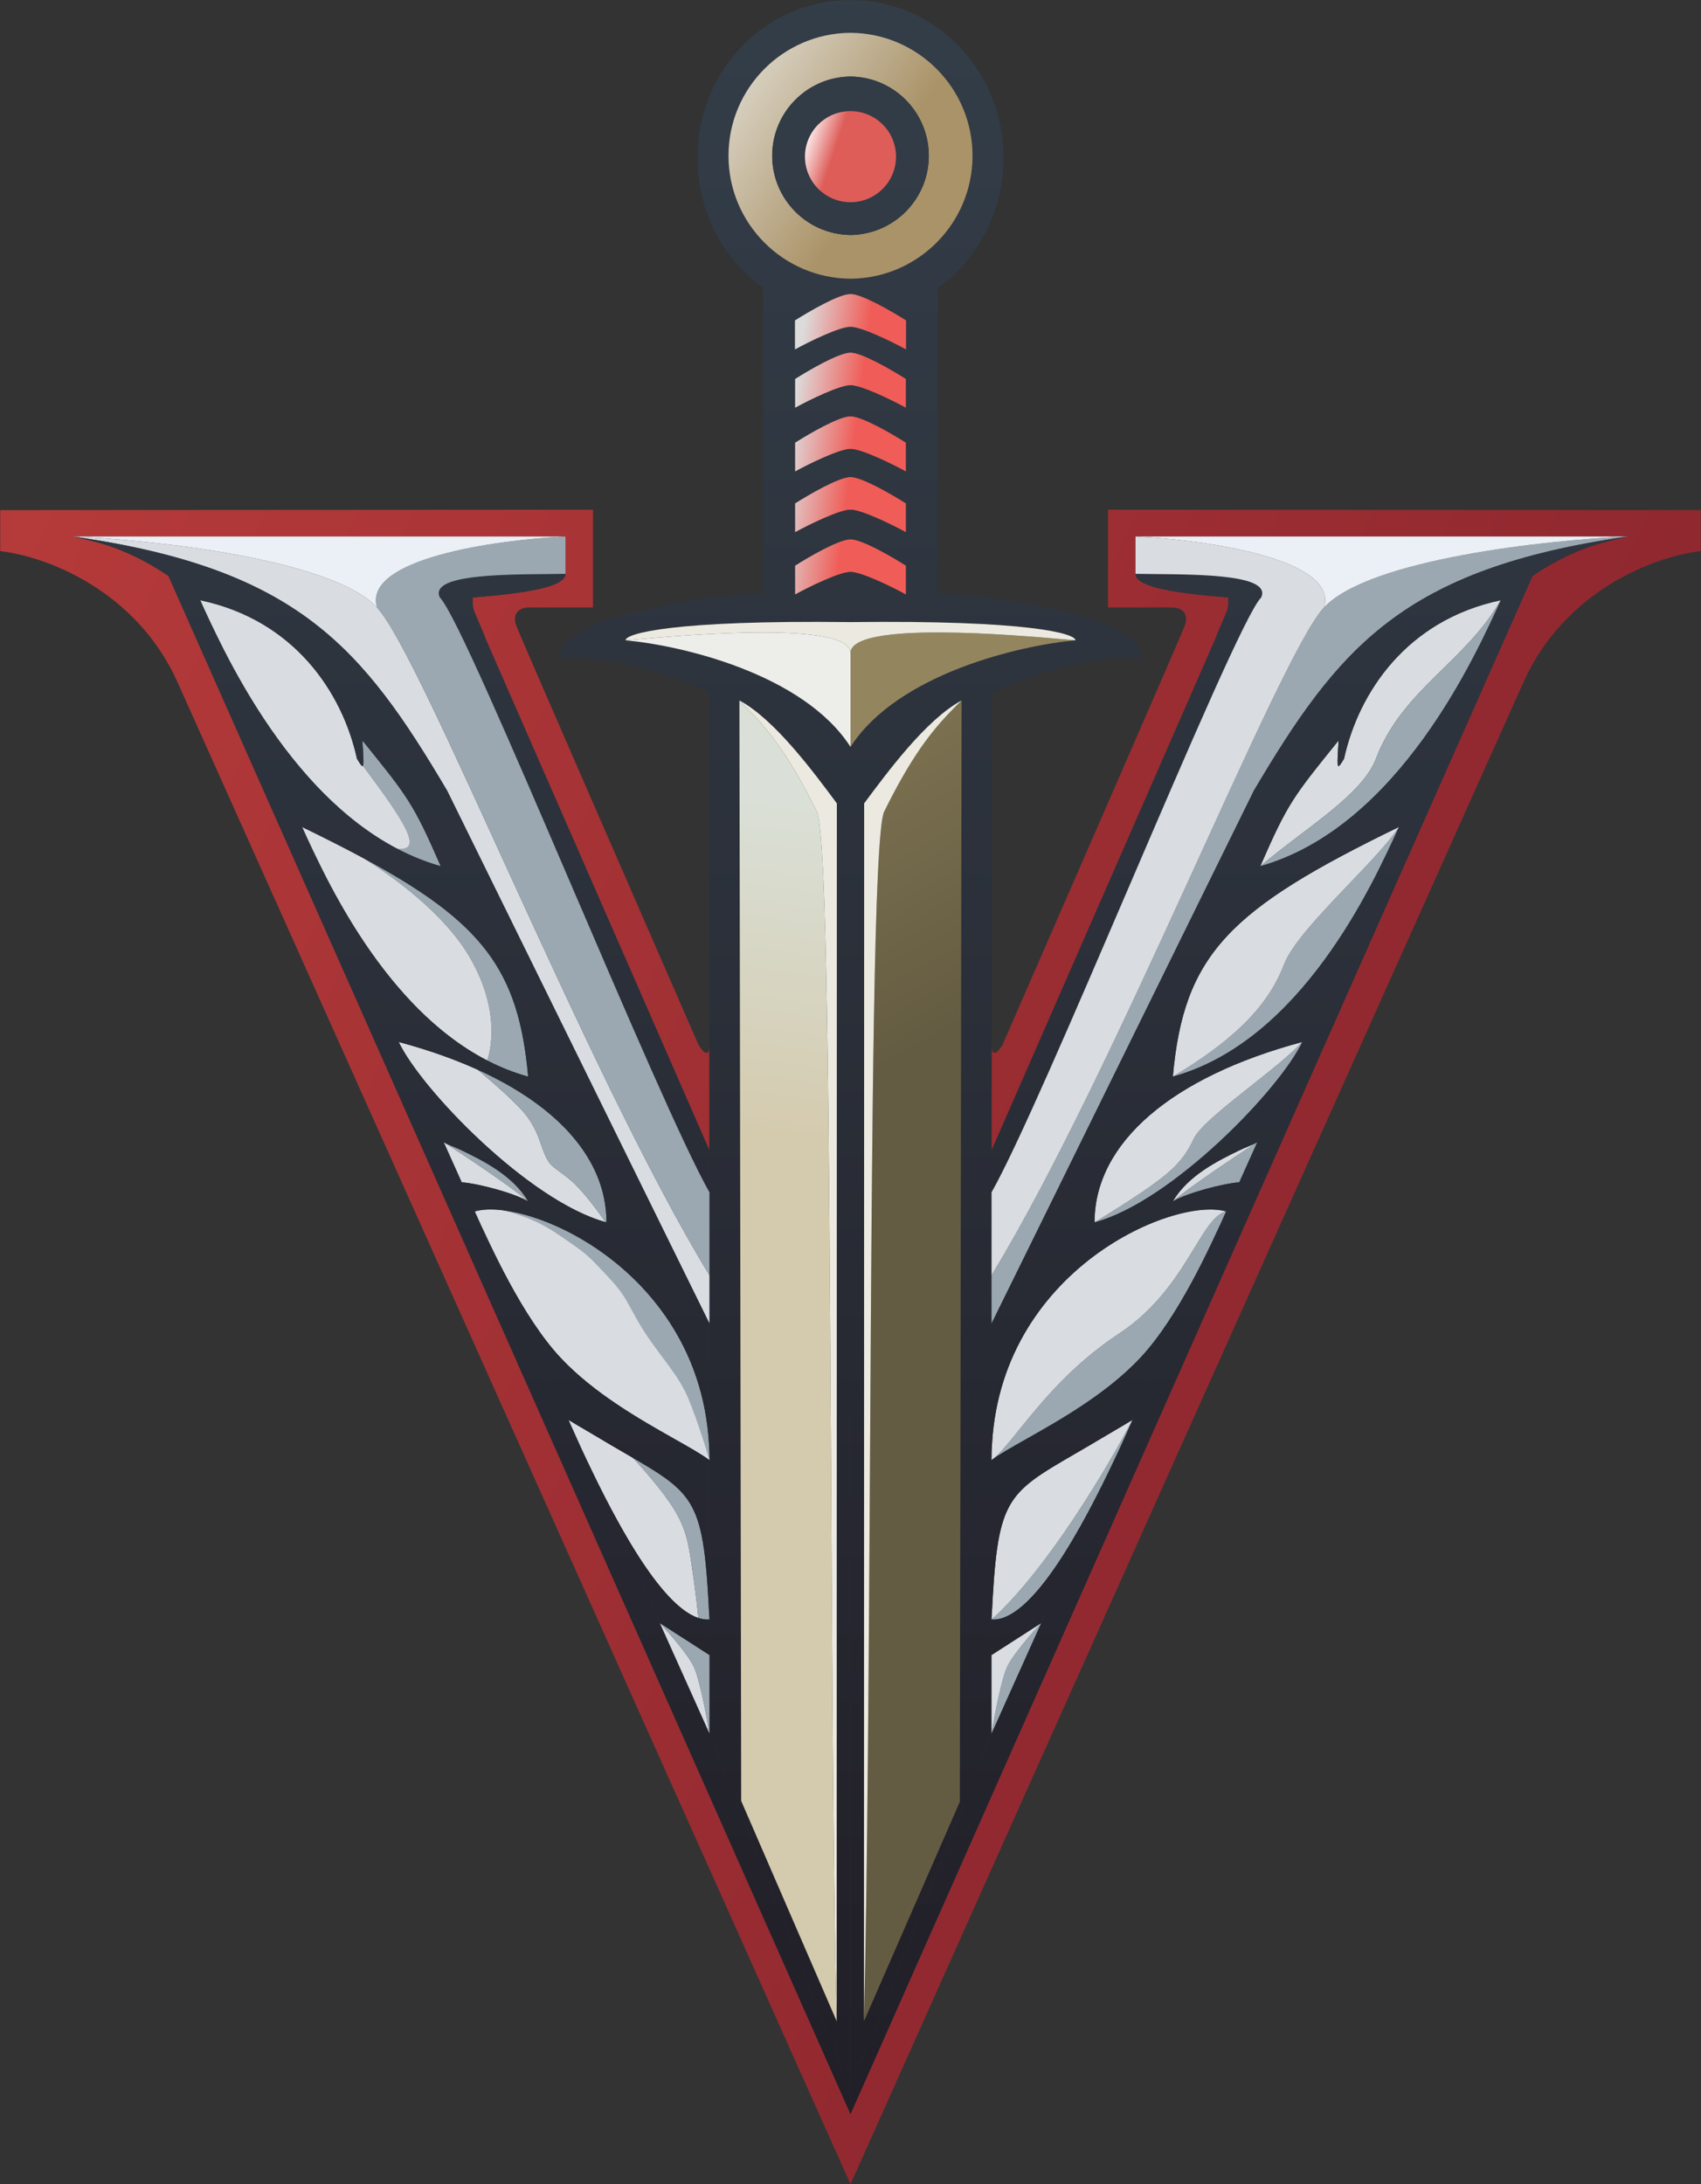 <svg width="934" height="1199" viewBox="0 0 934 1199" fill="none" xmlns="http://www.w3.org/2000/svg">
<rect x="0" y="0" width="934" height="1199" fill="#333333" stroke="none"/>
<g clip-path="url(#clip0_102_2)">
<mask id="mask0_102_2" style="mask-type:luminance" maskUnits="userSpaceOnUse" x="0" y="0" width="934" height="1199">
<path d="M934 0H0V1199H934V0Z" fill="white"/>
</mask>
<g mask="url(#mask0_102_2)">
<path fill-rule="evenodd" clip-rule="evenodd" d="M608.388 279.81L934 280V302.512C907.833 305.514 858.911 324.5 836.5 374.551C831.18 386.432 813.949 424.845 789.243 479.92C709.92 656.75 553.545 1005.34 467 1199V1160.5L841.5 316.185C859.376 304.234 873.614 299.157 888.194 295.838C890.051 295.415 891.978 294.977 894 294.5H623.5V315C623.5 322 643.5 325.5 674.5 328C674.5 333.903 674.283 334.389 672.126 339.216C671.013 341.708 669.383 345.355 667 351.5L544.464 631.5V573.571C544.464 581.592 548.459 576.913 550.457 573.571C582.419 500.382 647.141 351.997 650.338 343.977C653.534 335.956 647.674 333.616 644.345 333.449H608.388V279.81Z" fill="url(#paint0_linear_102_2)"/>
<path d="M497.5 326.431V310.5C489.833 305.667 473.4 296.018 467 296.018V313.987C473 314 489.667 322.121 497.5 326.431Z" fill="url(#paint1_linear_102_2)"/>
<path d="M497.5 292.255V276.324C489.833 271.49 473.4 261.842 467 261.842V279.81C473 279.824 489.667 287.944 497.5 292.255Z" fill="url(#paint2_linear_102_2)"/>
<path d="M497.5 258.913V242.982C489.833 238.149 473.4 228.5 467 228.5V246.469C473 246.482 489.667 254.603 497.5 258.913Z" fill="url(#paint3_linear_102_2)"/>
<path d="M497.5 223.944V208.013C489.833 203.18 473.4 193.531 467 193.531V211.5C473 211.513 489.667 219.634 497.5 223.944Z" fill="url(#paint4_linear_102_2)"/>
<path d="M692.5 328C698.211 315.699 660.689 315.364 633.861 315.125H633.857C630.154 315.092 626.654 315.061 623.5 315C623.5 322 643.5 325.5 674.5 328C674.5 333.903 674.283 334.389 672.126 339.216C671.013 341.708 669.383 345.355 667 351.5L544.464 631.5V654.5C558.593 629.593 589.823 556.853 620.123 486.278L620.125 486.274C653.085 409.503 684.945 335.294 692.5 328Z" fill="url(#paint5_linear_102_2)"/>
<path d="M571.653 891L544.464 951.5L474.406 1129L466.906 1146.93L467 1160.5L841.5 316.185C836.364 319.798 830.609 324.167 824 329.5L768.048 454L767.8 454.551L715.017 572C714.944 572.168 715.094 571.829 715.017 572L680.409 649.007L673.221 665L673.203 665.04L614.696 795.226L571.653 891Z" fill="url(#paint6_linear_102_2)"/>
<path d="M474.406 1111.43L474.5 441H467L466.906 1134.82L474.406 1129V1111.43Z" fill="url(#paint7_linear_102_2)"/>
<path d="M466.906 1134.82V1146.93L474.406 1129L466.906 1134.82Z" fill="url(#paint8_linear_102_2)"/>
<path d="M467 341.5C565 340.3 590.667 347.833 590.5 351.5C560.667 354.167 493 369.6 467 410V441H474.5C487.181 423.981 508.5 395 528 384.5L527.028 951.5L474.406 1109.5V1129L544.464 951.5V908.5V726.5V700V654.5V631.5V573.571V380.07C560.778 372.551 599.998 358.314 626.366 361.522C627.565 351.897 611.218 343.809 602.894 340.969C602.894 340.969 555 326 515 326V157.92C506.67 163.837 497.203 168.226 486.939 170.7L486.934 170.701C480.694 172.205 473.688 173 467 173V193.531C473.4 193.531 489.833 203.18 497.5 208.013V223.944C489.667 219.634 473 211.513 467 211.5V228.5C473.4 228.5 489.833 238.149 497.5 242.982V258.913C489.667 254.603 473 246.482 467 246.469V261.842C473.4 261.842 489.833 271.49 497.5 276.324V292.255C489.667 287.944 473 279.824 467 279.81V296.018C473.4 296.018 489.833 305.667 497.5 310.5V326.431C489.667 322.121 473 314 467 313.987V341.5Z" fill="url(#paint9_linear_102_2)"/>
<path fill-rule="evenodd" clip-rule="evenodd" d="M467 0C513.668 0 551 38.727 551 86.5C551 116.162 536.94 142.337 515 157.92C506.67 163.837 497.203 168.226 486.939 170.7L486.934 170.701C480.694 172.205 473.688 173 467 173V152.998C504.049 152.729 534 122.612 534 85.5C534 48.388 504.049 18.271 467 18.002V0Z" fill="url(#paint10_linear_102_2)"/>
<path d="M467 152.998C504.049 152.729 534 122.612 534 85.5C534 48.388 504.049 18.271 467 18.002V42.003C490.794 42.271 510 61.642 510 85.5C510 109.357 490.794 128.729 467 128.997V152.998Z" fill="url(#paint11_linear_102_2)"/>
<path fill-rule="evenodd" clip-rule="evenodd" d="M510 85.5C510 109.357 490.794 128.729 467 128.997V111C480.807 111 492 99.807 492 86C492 72.193 480.807 61 467 61V42.003C490.794 42.271 510 61.642 510 85.5Z" fill="url(#paint12_linear_102_2)"/>
<path d="M467 111C480.807 111 492 99.807 492 86C492 72.193 480.807 61 467 61V111Z" fill="#DE5D59"/>
<path d="M544.464 726.5L688.5 434C735 355.5 770.4 312.1 894 294.5C848.667 296.466 751.8 307.009 727 333.449C702.2 359.89 612.419 588.5 544.464 700V726.5Z" fill="#9BA8B1"/>
<path d="M623.5 294.5V315C626.654 315.061 630.154 315.092 633.857 315.125H633.861C660.689 315.364 698.211 315.699 692.5 328C684.945 335.294 653.085 409.503 620.125 486.274L620.123 486.278C589.823 556.853 558.593 629.593 544.464 654.5V700C612.419 588.5 702.2 359.89 727 333.449C735 306.609 661.333 296.3 623.5 294.5Z" fill="#D9DDE2"/>
<path d="M894 294.5H623.5C661.333 296.3 735 306.609 727 333.449C751.8 307.009 848.667 296.466 894 294.5Z" fill="#EBEFF6"/>
<path d="M824 329.5C772.5 340.372 746 380 738 416.5C736.393 419.112 735.431 420.674 734.921 420.538C734.161 420.336 734.402 416.37 735 406.5C709.864 437.564 707.04 441.054 692 475.5C717.5 454 747.885 436.457 755.5 416.5C770 378.5 804.5 363.5 824 329.5Z" fill="#D9DDE2"/>
<path d="M692 475.5C768.048 454 810.742 359 824 329.5C804.5 363.5 770 378.5 755.5 416.5C747.885 436.457 717.5 454 692 475.5Z" fill="#9BA8B1"/>
<path d="M644 591C714.5 571.5 753.871 485.539 767.8 454.551C762.126 462.856 751.712 473.754 740.913 485.054C725.513 501.168 709.332 518.101 705 529.5C695.5 554.5 674 573 644 591Z" fill="#9BA8B1"/>
<path d="M768.048 454C675.5 499 650 523.5 644 591C674 573 695.5 554.5 705 529.5C709.332 518.101 725.513 501.168 740.913 485.054C751.712 473.754 762.126 462.856 767.8 454.551L768.048 454Z" fill="#D9DDE2"/>
<path d="M601 671C643.54 659.623 703.294 597.327 715.017 572C708.731 578.789 697.75 587.487 686.876 596.1C672.655 607.364 658.617 618.483 655.5 625C648.644 639.335 642.5 645.5 601 671Z" fill="#9BA8B1"/>
<path d="M715.017 572C644 591 601 627 601 671C642.5 645.5 648.644 639.335 655.5 625C658.617 618.483 672.655 607.364 686.876 596.1C697.75 587.487 708.731 578.789 715.017 572Z" fill="#D9DDE2"/>
<path d="M680.409 649.007L690.299 627C690.231 627.046 690.159 627.092 690.084 627.139C677.892 635.038 651.953 652.342 644 659.5C650.914 655.171 671.098 649.698 680.409 649.007Z" fill="#9BA8B1"/>
<path d="M680.5 631.478C669.35 636.888 652.302 645.16 644 659.5C651.953 652.342 677.892 635.038 690.084 627.139C688.963 627.838 687.15 628.596 685.153 629.431L685.152 629.432C683.635 630.066 682.012 630.744 680.507 631.475L680.502 631.477L680.5 631.478Z" fill="#D9DDE2"/>
<path d="M626 745.5C647.14 723.016 664.881 683.557 673.203 665.04C667.134 666.456 662.279 674.42 655.846 684.974C647.189 699.174 635.675 718.062 614.5 732C588.444 749.151 571.654 769.928 559.703 784.715C553.586 792.285 548.737 798.285 544.563 801.426C548.761 798.296 555.376 794.555 563.246 790.104L563.248 790.103L563.851 789.762L563.852 789.761C582.355 779.296 607.707 764.956 626 745.5Z" fill="#9BA8B1"/>
<path d="M673.221 665C644 656.5 544.464 699 544.464 801.5L544.563 801.426C548.737 798.285 553.586 792.285 559.703 784.715C571.654 769.928 588.444 749.151 614.5 732C635.675 718.062 647.189 699.174 655.846 684.974C662.279 674.42 667.134 666.456 673.203 665.04L673.221 665Z" fill="#D9DDE2"/>
<path d="M621.763 779.5C608.651 804.667 574.835 861.8 544.464 889C566.526 890.625 594.855 837.539 611.943 801.149C612.897 799.118 613.815 797.14 614.696 795.226L621.763 779.5Z" fill="#9BA8B1"/>
<path d="M590.609 797.873C551.56 820.536 547.626 822.819 544.464 889C574.835 861.8 608.651 804.667 621.763 779.5C618.547 781.454 615.374 783.313 612.341 785.09L612.335 785.094C610.129 786.387 607.997 787.636 605.977 788.847C600.328 792.232 595.225 795.193 590.612 797.871L590.609 797.873Z" fill="#D9DDE2"/>
<path fill-rule="evenodd" clip-rule="evenodd" d="M614.696 795.226L621.763 779.5C619.844 783.854 617.457 789.223 614.696 795.226Z" fill="#D1DBE3"/>
<path d="M544.464 951.5L571.653 891C566.769 896.167 556.2 908.2 553 915C549.8 921.8 545.976 942.167 544.464 951.5Z" fill="#9BA8B1"/>
<path d="M544.464 908.5V951.5C545.976 942.167 549.8 921.8 553 915C556.2 908.2 566.769 896.167 571.653 891L544.464 908.5Z" fill="#D9DDE2"/>
<path fill-rule="evenodd" clip-rule="evenodd" d="M528 384.5L527.028 989.07L474.406 1109.5C476.353 1029.66 477.124 898.075 477.779 789.225C478.806 618.569 479.777 457.11 485.5 445.5C503 410 515.167 397.167 528 384.5Z" fill="url(#paint13_linear_102_2)"/>
<path d="M474.5 441L474.406 1109.5C476.353 1029.66 477.124 898.075 477.779 789.225C478.806 618.569 479.777 457.11 485.5 445.5C503 410 515.167 397.167 528 384.5C508.5 395 487.181 423.981 474.5 441Z" fill="#ECEAE0"/>
<path fill-rule="evenodd" clip-rule="evenodd" d="M590.5 351.5C589.317 351.401 587.755 351.263 585.87 351.096C559.084 348.722 467 340.562 467 358.5V410C493 369.6 560.667 354.167 590.5 351.5Z" fill="url(#paint14_linear_102_2)"/>
<path d="M590.5 351.5C590.667 347.833 565 340.3 467 341.5V358.5C467 340.562 559.084 348.722 585.87 351.096C587.755 351.263 589.317 351.401 590.5 351.5Z" fill="#ECEAE0"/>
<path d="M688.5 434L544.464 726.5V801.5C544.464 699 644 656.5 673.221 665L680.409 649.007C671.098 649.698 650.914 655.171 644 659.5C652.302 645.16 669.35 636.888 680.5 631.478L680.502 631.477L680.507 631.475C682.012 630.744 683.635 630.066 685.152 629.432L685.153 629.431C687.15 628.596 688.963 627.838 690.084 627.139L690.299 627L715.017 572C703.294 597.327 643.54 659.623 601 671C601 627 644 591 715.017 572L767.8 454.551C753.871 485.539 714.5 571.5 644 591C650 523.5 675.5 499 768.048 454L824 329.5C810.742 359 768.048 454 692 475.5C707.04 441.054 709.864 437.564 735 406.5C734.402 416.37 734.161 420.336 734.921 420.538C735.431 420.674 736.393 419.112 738 416.5C746 380 772.5 340.372 824 329.5C830.609 324.167 836.364 319.798 841.5 316.185C842.752 315.304 843.968 314.467 845.15 313.673C863.243 301.519 873.519 299.179 888.194 295.838C890.051 295.415 891.978 294.977 894 294.5C770.4 312.1 735 355.5 688.5 434Z" fill="url(#paint15_linear_102_2)"/>
<path d="M673.203 665.04C664.881 683.557 647.14 723.016 626 745.5C607.707 764.956 582.355 779.296 563.852 789.761L563.851 789.762L563.248 790.103L563.246 790.104C555.376 794.555 548.761 798.296 544.563 801.426L544.464 801.5V889C547.626 822.819 551.56 820.536 590.609 797.873L590.612 797.871C595.225 795.193 600.328 792.232 605.977 788.847C607.997 787.636 610.129 786.387 612.335 785.094L612.341 785.09C615.374 783.313 618.547 781.454 621.763 779.5L673.203 665.04Z" fill="url(#paint16_linear_102_2)"/>
<path d="M544.464 908.5L571.653 891L614.696 795.226C613.815 797.14 612.897 799.118 611.943 801.149C594.855 837.539 566.526 890.625 544.464 889V908.5Z" fill="url(#paint17_linear_102_2)"/>
<path fill-rule="evenodd" clip-rule="evenodd" d="M325.612 279.81L0 280V302.512C26.167 305.514 75.089 324.5 97.5 374.551C102.82 386.432 120.051 424.845 144.757 479.92C224.08 656.75 380.455 1005.34 467 1199V1160.5L92.5 316.185C74.624 304.234 60.386 299.157 45.806 295.838C43.949 295.415 42.022 294.977 40 294.5H310.5V315C310.5 322 290.5 325.5 259.5 328C259.5 333.903 259.717 334.389 261.874 339.216C262.987 341.708 264.617 345.355 267 351.5L389.536 631.5V573.571C389.536 581.592 385.541 576.913 383.543 573.571C351.581 500.382 286.859 351.997 283.662 343.977C280.466 335.956 286.326 333.616 289.655 333.449H325.612V279.81Z" fill="url(#paint18_linear_102_2)"/>
<path d="M436.5 326.431V310.5C444.167 305.667 460.6 296.018 467 296.018V313.987C461 314 444.333 322.121 436.5 326.431Z" fill="url(#paint19_linear_102_2)"/>
<path d="M436.5 292.255V276.324C444.167 271.49 460.6 261.842 467 261.842V279.81C461 279.824 444.333 287.944 436.5 292.255Z" fill="url(#paint20_linear_102_2)"/>
<path d="M436.5 258.913V242.982C444.167 238.149 460.6 228.5 467 228.5V246.469C461 246.482 444.333 254.603 436.5 258.913Z" fill="url(#paint21_linear_102_2)"/>
<path d="M436.5 223.944V208.013C444.167 203.18 460.6 193.531 467 193.531V211.5C461 211.513 444.333 219.634 436.5 223.944Z" fill="url(#paint22_linear_102_2)"/>
<path d="M241.5 328C235.789 315.699 273.311 315.364 300.139 315.125H300.143C303.846 315.092 307.346 315.061 310.5 315C310.5 322 290.5 325.5 259.5 328C259.5 333.903 259.717 334.389 261.874 339.216C262.987 341.708 264.617 345.355 267 351.5L389.536 631.5V654.5C375.407 629.593 344.177 556.853 313.877 486.278L313.875 486.274C280.915 409.503 249.055 335.294 241.5 328Z" fill="url(#paint23_linear_102_2)"/>
<path d="M362.347 891L389.536 951.5L459.5 1129L466.906 1146.93L467 1160.5L92.5 316.185C97.636 319.798 103.391 324.167 110 329.5L165.952 454L166.2 454.551L218.983 572C218.906 571.829 219.056 572.168 218.983 572L253.591 649.007L260.779 665L260.797 665.04L319.304 795.226L362.347 891Z" fill="url(#paint24_linear_102_2)"/>
<path d="M459.406 1111.43L459.5 441H467L466.906 1134.82L459.5 1129L459.406 1111.43Z" fill="url(#paint25_linear_102_2)"/>
<path d="M466.906 1134.82V1146.93L459.5 1129L466.906 1134.82Z" fill="url(#paint26_linear_102_2)"/>
<path d="M467 341.5C369 340.3 343.333 347.833 343.5 351.5C373.333 354.167 441 369.6 467 410V441H459.5C446.819 423.981 425.5 395 406 384.5L406.972 951.5L459.406 1109.5L459.5 1129L389.536 951.5V908.5V726.5V700V654.5V631.5V573.571V380.07C373.222 372.551 334.002 358.314 307.634 361.522C306.435 351.897 322.782 343.809 331.106 340.969C331.106 340.969 379 326 419 326V157.92C427.33 163.837 436.797 168.226 447.061 170.7L447.066 170.701C453.306 172.205 460.312 173 467 173V193.531C460.6 193.531 444.167 203.18 436.5 208.013V223.944C444.333 219.634 461 211.513 467 211.5V228.5C460.6 228.5 444.167 238.149 436.5 242.982V258.913C444.333 254.603 461 246.482 467 246.469V261.842C460.6 261.842 444.167 271.49 436.5 276.324V292.255C444.333 287.944 461 279.824 467 279.81V296.018C460.6 296.018 444.167 305.667 436.5 310.5V326.431C444.333 322.121 461 314 467 313.987V341.5Z" fill="url(#paint27_linear_102_2)"/>
<path fill-rule="evenodd" clip-rule="evenodd" d="M467 0C420.332 0 383 38.727 383 86.5C383 116.162 397.06 142.337 419 157.92C427.33 163.837 436.797 168.226 447.061 170.7L447.066 170.701C453.306 172.205 460.312 173 467 173V152.998C429.951 152.729 400 122.612 400 85.5C400 48.388 429.951 18.271 467 18.002V0Z" fill="url(#paint28_linear_102_2)"/>
<path d="M467 152.998C429.951 152.729 400 122.612 400 85.5C400 48.388 429.951 18.271 467 18.002V42.003C443.206 42.271 424 61.642 424 85.5C424 109.357 443.206 128.729 467 128.997V152.998Z" fill="url(#paint29_linear_102_2)"/>
<path fill-rule="evenodd" clip-rule="evenodd" d="M424 85.5C424 109.357 443.206 128.729 467 128.997V111C453.193 111 442 99.807 442 86C442 72.193 453.193 61 467 61V42.003C443.206 42.271 424 61.642 424 85.5Z" fill="url(#paint30_linear_102_2)"/>
<path d="M467 111C453.193 111 442 99.807 442 86C442 72.193 453.193 61 467 61V111Z" fill="url(#paint31_linear_102_2)"/>
<path d="M389.536 726.5L245.5 434C199 355.5 163.6 312.1 40 294.5C85.333 296.466 182.2 307.009 207 333.449C231.8 359.89 321.581 588.5 389.536 700V726.5Z" fill="#D9DDE2"/>
<path d="M310.5 294.5V315C307.346 315.061 303.846 315.092 300.143 315.125H300.139C273.311 315.364 235.789 315.699 241.5 328C249.055 335.294 280.915 409.503 313.875 486.274L313.877 486.278C344.177 556.853 375.407 629.593 389.536 654.5V700C321.581 588.5 231.8 359.89 207 333.449C199 306.609 272.667 296.3 310.5 294.5Z" fill="#9BA8B1"/>
<path d="M40 294.5H310.5C272.667 296.3 199 306.609 207 333.449C182.2 307.009 85.333 296.466 40 294.5Z" fill="#EBEFF6"/>
<path fill-rule="evenodd" clip-rule="evenodd" d="M199.274 420.368C222.416 451.402 232.793 467.268 218.315 466.029C225.817 469.939 233.71 473.156 242 475.5C226.96 441.054 224.136 437.564 199 406.5L199.002 406.527C199.54 415.41 199.788 419.502 199.274 420.368Z" fill="#9BA8B1"/>
<path fill-rule="evenodd" clip-rule="evenodd" d="M110 329.5C161.5 340.372 188 380 196 416.5C197.607 419.112 198.569 420.674 199.079 420.538C199.154 420.518 199.218 420.462 199.274 420.368C222.416 451.402 232.793 467.268 218.315 466.029C156.995 434.068 121.814 355.788 110.001 329.502L110 329.5Z" fill="#D9DDE2"/>
<path fill-rule="evenodd" clip-rule="evenodd" d="M267.561 582.162C274.659 585.822 282.136 588.825 290 591C284.806 532.563 264.996 506.354 199.72 471.171C214.48 480.406 244.178 501.16 258.5 526.5C274.053 554.016 269.886 574.853 267.561 582.162Z" fill="#9BA8B1"/>
<path fill-rule="evenodd" clip-rule="evenodd" d="M267.561 582.162C269.885 574.853 274.053 554.016 258.5 526.5C244.178 501.16 214.48 480.406 199.72 471.171C189.596 465.715 178.378 460.042 165.952 454L166.2 454.551C178.575 482.082 211.033 553.006 267.561 582.162Z" fill="#D9DDE2"/>
<path fill-rule="evenodd" clip-rule="evenodd" d="M332.485 670.86C327.871 664.279 319.639 653.115 313.5 648C310.675 645.646 308.54 644.08 306.847 642.839C303.146 640.124 301.558 638.96 299.5 634.5C298.542 632.424 297.839 630.399 297.114 628.312C295.569 623.862 293.924 619.126 289.5 613C284.488 606.06 269.069 592.876 262.274 587.205C249.358 581.353 234.872 576.251 218.983 572C230.659 597.225 289.979 659.121 332.485 670.86Z" fill="#D9DDE2"/>
<path fill-rule="evenodd" clip-rule="evenodd" d="M332.485 670.86C332.657 670.907 332.828 670.954 333 671C333 636.844 307.088 607.509 262.274 587.205C269.069 592.876 284.488 606.06 289.5 613C293.924 619.126 295.569 623.862 297.114 628.312C297.839 630.399 298.542 632.424 299.5 634.5C301.558 638.96 303.146 640.124 306.847 642.839L306.849 642.84C308.542 644.081 310.676 645.647 313.5 648C319.639 653.115 327.871 664.279 332.485 670.86Z" fill="#9BA8B1"/>
<path d="M253.591 649.007L243.701 627C243.769 627.046 243.841 627.092 243.916 627.139C256.108 635.038 282.047 652.342 290 659.5C283.086 655.171 262.902 649.698 253.591 649.007Z" fill="#D9DDE2"/>
<path d="M253.5 631.478C264.65 636.888 281.698 645.16 290 659.5C282.047 652.342 256.108 635.038 243.916 627.139C245.037 627.838 246.85 628.596 248.847 629.431L248.848 629.432C250.365 630.066 251.988 630.744 253.493 631.475L253.498 631.477L253.5 631.478Z" fill="#9BA8B1"/>
<path fill-rule="evenodd" clip-rule="evenodd" d="M389.536 801.5C389.536 699 290 656.5 260.779 665L260.797 665.04C269.119 683.557 286.86 723.016 308 745.5C326.293 764.956 351.645 779.296 370.148 789.761L370.149 789.762L370.752 790.103L370.754 790.104L370.76 790.107C378.627 794.557 385.24 798.297 389.437 801.426L389.536 801.5Z" fill="#9BA8B1"/>
<path fill-rule="evenodd" clip-rule="evenodd" d="M275.387 664.293C282.773 665.909 294.319 669.445 305.5 677C321.543 687.84 322.546 688.903 329.702 696.494C330.798 697.657 332.039 698.972 333.5 700.5C341.078 708.423 343.436 712.786 346.785 718.984C348.297 721.783 350.011 724.956 352.5 729C356.023 734.724 359.873 739.867 363.575 744.812C368.281 751.097 372.748 757.064 376 763.5C380.986 773.369 387.725 795.39 389.536 801.438C389.536 801.458 389.536 801.479 389.536 801.5L389.437 801.426C385.24 798.297 378.628 794.557 370.762 790.108L370.76 790.107L370.754 790.104L370.752 790.103L370.149 789.762L370.148 789.761C351.645 779.296 326.293 764.956 308 745.5C286.86 723.016 269.119 683.557 260.797 665.04L260.779 665C264.582 663.894 269.576 663.651 275.387 664.293Z" fill="#D9DDE2"/>
<path fill-rule="evenodd" clip-rule="evenodd" d="M319.304 795.226L312.237 779.5C315.453 781.454 318.626 783.313 321.659 785.09L321.665 785.094L321.814 785.181C323.967 786.443 326.049 787.663 328.023 788.847C333.596 792.186 338.637 795.113 343.201 797.762L343.388 797.871L343.391 797.873C344.781 798.68 346.127 799.461 347.43 800.22C349.645 802.513 352.001 805.095 354.5 808C375.85 832.826 376.985 840.395 379.938 860.083L380 860.5C381.787 872.413 382.864 882.198 383.443 888.163C362.469 881.21 337.608 834.266 322.057 801.149C321.103 799.118 320.185 797.14 319.304 795.226Z" fill="#D9DDE2"/>
<path fill-rule="evenodd" clip-rule="evenodd" d="M389.536 889C387.552 889.146 385.517 888.85 383.443 888.163C382.864 882.198 381.787 872.413 380 860.5L379.938 860.083C376.985 840.395 375.85 832.826 354.5 808C352.001 805.095 349.645 802.513 347.43 800.22C346.128 799.461 344.782 798.68 343.391 797.873C382.44 820.536 386.374 822.819 389.536 889ZM342.897 797.586C341.28 796.647 339.603 795.674 337.865 794.659C336.799 794.037 335.71 793.4 334.597 792.746C332.492 791.509 330.302 790.213 328.023 788.847C326.158 787.729 324.197 786.578 322.171 785.391C322.058 785.324 321.944 785.257 321.83 785.191L321.665 785.094L321.659 785.09" fill="#9BA8B1"/>
<path fill-rule="evenodd" clip-rule="evenodd" d="M319.304 795.226L312.237 779.5C314.156 783.854 316.543 789.223 319.304 795.226Z" fill="#D1DBE3"/>
<path d="M389.536 951.5L362.347 891C367.231 896.167 377.8 908.2 381 915C384.2 921.8 388.024 942.167 389.536 951.5Z" fill="#D9DDE2"/>
<path d="M389.536 908.5V951.5C388.024 942.167 384.2 921.8 381 915C377.8 908.2 367.231 896.167 362.347 891L389.536 908.5Z" fill="#9BA8B1"/>
<path fill-rule="evenodd" clip-rule="evenodd" d="M406 384.5L406.972 988.57L459.406 1109.5C457.459 1029.66 456.876 898.075 456.221 789.225C455.194 618.569 454.223 457.11 448.5 445.5C431 410 418.833 397.167 406 384.5Z" fill="url(#paint32_linear_102_2)"/>
<path d="M459.5 441L459.406 1109.5C457.459 1029.66 456.876 898.075 456.221 789.225C455.194 618.569 454.223 457.11 448.5 445.5C431 410 418.833 397.167 406 384.5C425.5 395 446.819 423.981 459.5 441Z" fill="#ECEAE0"/>
<path fill-rule="evenodd" clip-rule="evenodd" d="M343.5 351.5C344.683 351.401 346.245 351.263 348.13 351.096C374.916 348.722 467 340.562 467 358.5V410C441 369.6 373.333 354.167 343.5 351.5Z" fill="url(#paint33_linear_102_2)"/>
<path d="M343.5 351.5C343.333 347.833 369 340.3 467 341.5V358.5C467 340.562 374.916 348.722 348.13 351.096C346.245 351.263 344.683 351.401 343.5 351.5Z" fill="#ECEAE0"/>
<path d="M245.5 434L389.536 726.5V801.5C389.536 699 290 656.5 260.779 665L253.591 649.007C262.902 649.698 283.086 655.171 290 659.5C281.698 645.16 264.65 636.888 253.5 631.478L253.498 631.477L253.493 631.475C251.988 630.744 250.365 630.066 248.848 629.432L248.847 629.431C246.85 628.596 245.037 627.838 243.916 627.139L243.701 627L218.983 572C230.706 597.327 290.46 659.623 333 671C333 627 290 591 218.983 572L166.2 454.551C180.129 485.539 219.5 571.5 290 591C284 523.5 258.5 499 165.952 454L110 329.5C123.258 359 165.952 454 242 475.5C226.96 441.054 224.136 437.564 199 406.5C199.598 416.37 199.839 420.336 199.079 420.538C198.569 420.674 197.607 419.112 196 416.5C188 380 161.5 340.372 110 329.5C103.391 324.167 97.636 319.798 92.5 316.185C91.248 315.304 90.032 314.467 88.85 313.673C70.757 301.519 60.481 299.179 45.806 295.838C43.949 295.415 42.022 294.977 40 294.5C163.6 312.1 199 355.5 245.5 434Z" fill="url(#paint34_linear_102_2)"/>
<path d="M260.797 665.04C269.119 683.557 286.86 723.016 308 745.5C326.293 764.956 351.645 779.296 370.148 789.761L370.149 789.762L370.752 790.103L370.754 790.104C378.624 794.555 385.239 798.296 389.437 801.426L389.536 801.5V889C386.374 822.819 382.44 820.536 343.391 797.873L343.388 797.871C338.775 795.193 333.672 792.232 328.023 788.847C326.003 787.636 323.871 786.387 321.665 785.094L321.659 785.09C318.626 783.313 315.453 781.454 312.237 779.5L260.797 665.04Z" fill="url(#paint35_linear_102_2)"/>
<path d="M389.536 908.5L362.347 891L319.304 795.226C320.185 797.14 321.103 799.118 322.057 801.149C339.145 837.539 367.474 890.625 389.536 889V908.5Z" fill="url(#paint36_linear_102_2)"/>
<path d="M497.5 191.82V175.889C489.833 171.056 473.4 161.407 467 161.407V179.376C473 179.389 489.667 187.51 497.5 191.82Z" fill="url(#paint37_linear_102_2)"/>
<path d="M436.5 191.82V175.889C444.167 171.056 460.6 161.407 467 161.407V179.376C461 179.389 444.333 187.51 436.5 191.82Z" fill="url(#paint38_linear_102_2)"/>
</g>
</g>
<defs>
<linearGradient id="paint0_linear_102_2" x1="-69.5" y1="252" x2="934" y2="714" gradientUnits="userSpaceOnUse">
<stop stop-color="#B93C3B"/>
<stop offset="1" stop-color="#88242D"/>
</linearGradient>
<linearGradient id="paint1_linear_102_2" x1="431.5" y1="256.5" x2="467" y2="261" gradientUnits="userSpaceOnUse">
<stop stop-color="#DDDADA"/>
<stop offset="1" stop-color="#F05C57"/>
</linearGradient>
<linearGradient id="paint2_linear_102_2" x1="431.5" y1="256.5" x2="467" y2="261" gradientUnits="userSpaceOnUse">
<stop stop-color="#DDDADA"/>
<stop offset="1" stop-color="#F05C57"/>
</linearGradient>
<linearGradient id="paint3_linear_102_2" x1="431.5" y1="256.5" x2="467" y2="261" gradientUnits="userSpaceOnUse">
<stop stop-color="#DDDADA"/>
<stop offset="1" stop-color="#F05C57"/>
</linearGradient>
<linearGradient id="paint4_linear_102_2" x1="431.5" y1="256.5" x2="467" y2="261" gradientUnits="userSpaceOnUse">
<stop stop-color="#DDDADA"/>
<stop offset="1" stop-color="#F05C57"/>
</linearGradient>
<linearGradient id="paint5_linear_102_2" x1="467" y1="-53" x2="467" y2="1325" gradientUnits="userSpaceOnUse">
<stop stop-color="#343F4A"/>
<stop offset="1" stop-color="#1E1A22"/>
</linearGradient>
<linearGradient id="paint6_linear_102_2" x1="467" y1="-53" x2="467" y2="1325" gradientUnits="userSpaceOnUse">
<stop stop-color="#343F4A"/>
<stop offset="1" stop-color="#1E1A22"/>
</linearGradient>
<linearGradient id="paint7_linear_102_2" x1="467" y1="-53" x2="467" y2="1325" gradientUnits="userSpaceOnUse">
<stop stop-color="#343F4A"/>
<stop offset="1" stop-color="#1E1A22"/>
</linearGradient>
<linearGradient id="paint8_linear_102_2" x1="467" y1="-53.007" x2="467" y2="1325" gradientUnits="userSpaceOnUse">
<stop stop-color="#343F4A"/>
<stop offset="1" stop-color="#1E1A22"/>
</linearGradient>
<linearGradient id="paint9_linear_102_2" x1="467" y1="-53" x2="467" y2="1325" gradientUnits="userSpaceOnUse">
<stop stop-color="#343F4A"/>
<stop offset="1" stop-color="#1E1A22"/>
</linearGradient>
<linearGradient id="paint10_linear_102_2" x1="467" y1="-53" x2="467" y2="1325" gradientUnits="userSpaceOnUse">
<stop stop-color="#343F4A"/>
<stop offset="1" stop-color="#1E1A22"/>
</linearGradient>
<linearGradient id="paint11_linear_102_2" x1="370.5" y1="27.5" x2="479" y2="100" gradientUnits="userSpaceOnUse">
<stop stop-color="#EDEDEA"/>
<stop offset="1" stop-color="#AA9368"/>
</linearGradient>
<linearGradient id="paint12_linear_102_2" x1="467" y1="-53" x2="467" y2="1325" gradientUnits="userSpaceOnUse">
<stop stop-color="#343F4A"/>
<stop offset="1" stop-color="#1E1A22"/>
</linearGradient>
<linearGradient id="paint13_linear_102_2" x1="-132.858" y1="559" x2="24.783" y2="842.364" gradientUnits="userSpaceOnUse">
<stop stop-color="#95875F"/>
<stop offset="1" stop-color="#645C42"/>
</linearGradient>
<linearGradient id="paint14_linear_102_2" x1="-56.939" y1="392.5" x2="257.37" y2="251.212" gradientUnits="userSpaceOnUse">
<stop stop-color="#9F8F64"/>
<stop offset="1" stop-color="#93865F"/>
</linearGradient>
<linearGradient id="paint15_linear_102_2" x1="467" y1="-53" x2="467" y2="1325" gradientUnits="userSpaceOnUse">
<stop stop-color="#343F4A"/>
<stop offset="1" stop-color="#1E1A22"/>
</linearGradient>
<linearGradient id="paint16_linear_102_2" x1="467" y1="-53" x2="467" y2="1325" gradientUnits="userSpaceOnUse">
<stop stop-color="#343F4A"/>
<stop offset="1" stop-color="#1E1A22"/>
</linearGradient>
<linearGradient id="paint17_linear_102_2" x1="467" y1="-53" x2="467" y2="1325" gradientUnits="userSpaceOnUse">
<stop stop-color="#343F4A"/>
<stop offset="1" stop-color="#1E1A22"/>
</linearGradient>
<linearGradient id="paint18_linear_102_2" x1="-69.5" y1="252" x2="934" y2="714" gradientUnits="userSpaceOnUse">
<stop stop-color="#B93C3B"/>
<stop offset="1" stop-color="#88242D"/>
</linearGradient>
<linearGradient id="paint19_linear_102_2" x1="431.5" y1="256.5" x2="467" y2="261" gradientUnits="userSpaceOnUse">
<stop stop-color="#DDDADA"/>
<stop offset="1" stop-color="#F05C57"/>
</linearGradient>
<linearGradient id="paint20_linear_102_2" x1="431.5" y1="256.5" x2="467" y2="261" gradientUnits="userSpaceOnUse">
<stop stop-color="#DDDADA"/>
<stop offset="1" stop-color="#F05C57"/>
</linearGradient>
<linearGradient id="paint21_linear_102_2" x1="431.5" y1="256.5" x2="467" y2="261" gradientUnits="userSpaceOnUse">
<stop stop-color="#DDDADA"/>
<stop offset="1" stop-color="#F05C57"/>
</linearGradient>
<linearGradient id="paint22_linear_102_2" x1="431.5" y1="256.5" x2="467" y2="261" gradientUnits="userSpaceOnUse">
<stop stop-color="#DDDADA"/>
<stop offset="1" stop-color="#F05C57"/>
</linearGradient>
<linearGradient id="paint23_linear_102_2" x1="467" y1="-53" x2="467" y2="1325" gradientUnits="userSpaceOnUse">
<stop stop-color="#343F4A"/>
<stop offset="1" stop-color="#1E1A22"/>
</linearGradient>
<linearGradient id="paint24_linear_102_2" x1="467" y1="-53" x2="467" y2="1325" gradientUnits="userSpaceOnUse">
<stop stop-color="#343F4A"/>
<stop offset="1" stop-color="#1E1A22"/>
</linearGradient>
<linearGradient id="paint25_linear_102_2" x1="467" y1="-53" x2="467" y2="1325" gradientUnits="userSpaceOnUse">
<stop stop-color="#343F4A"/>
<stop offset="1" stop-color="#1E1A22"/>
</linearGradient>
<linearGradient id="paint26_linear_102_2" x1="467" y1="-53.007" x2="467" y2="1325" gradientUnits="userSpaceOnUse">
<stop stop-color="#343F4A"/>
<stop offset="1" stop-color="#1E1A22"/>
</linearGradient>
<linearGradient id="paint27_linear_102_2" x1="467" y1="-53" x2="467" y2="1325" gradientUnits="userSpaceOnUse">
<stop stop-color="#343F4A"/>
<stop offset="1" stop-color="#1E1A22"/>
</linearGradient>
<linearGradient id="paint28_linear_102_2" x1="467" y1="-53" x2="467" y2="1325" gradientUnits="userSpaceOnUse">
<stop stop-color="#343F4A"/>
<stop offset="1" stop-color="#1E1A22"/>
</linearGradient>
<linearGradient id="paint29_linear_102_2" x1="370.5" y1="27.5" x2="479" y2="100" gradientUnits="userSpaceOnUse">
<stop stop-color="#EDEDEA"/>
<stop offset="1" stop-color="#AA9368"/>
</linearGradient>
<linearGradient id="paint30_linear_102_2" x1="467" y1="-53" x2="467" y2="1325" gradientUnits="userSpaceOnUse">
<stop stop-color="#343F4A"/>
<stop offset="1" stop-color="#1E1A22"/>
</linearGradient>
<linearGradient id="paint31_linear_102_2" x1="440.5" y1="76.5" x2="458.5" y2="82.5" gradientUnits="userSpaceOnUse">
<stop stop-color="white"/>
<stop offset="1" stop-color="#DE5D59"/>
</linearGradient>
<linearGradient id="paint32_linear_102_2" x1="102.89" y1="589" x2="127.029" y2="400.808" gradientUnits="userSpaceOnUse">
<stop stop-color="#D4CAAD"/>
<stop offset="1" stop-color="#DAE0D7"/>
</linearGradient>
<linearGradient id="paint33_linear_102_2" x1="313.664" y1="353.5" x2="-45.675" y2="439.649" gradientUnits="userSpaceOnUse">
<stop stop-color="#EDEEE9"/>
<stop offset="1" stop-color="#D6CDB8"/>
</linearGradient>
<linearGradient id="paint34_linear_102_2" x1="467" y1="-53" x2="467" y2="1325" gradientUnits="userSpaceOnUse">
<stop stop-color="#343F4A"/>
<stop offset="1" stop-color="#1E1A22"/>
</linearGradient>
<linearGradient id="paint35_linear_102_2" x1="467" y1="-53" x2="467" y2="1325" gradientUnits="userSpaceOnUse">
<stop stop-color="#343F4A"/>
<stop offset="1" stop-color="#1E1A22"/>
</linearGradient>
<linearGradient id="paint36_linear_102_2" x1="467" y1="-53" x2="467" y2="1325" gradientUnits="userSpaceOnUse">
<stop stop-color="#343F4A"/>
<stop offset="1" stop-color="#1E1A22"/>
</linearGradient>
<linearGradient id="paint37_linear_102_2" x1="431.5" y1="256.5" x2="467" y2="261" gradientUnits="userSpaceOnUse">
<stop stop-color="#DDDADA"/>
<stop offset="1" stop-color="#F05C57"/>
</linearGradient>
<linearGradient id="paint38_linear_102_2" x1="431.5" y1="256.5" x2="467" y2="261" gradientUnits="userSpaceOnUse">
<stop stop-color="#DDDADA"/>
<stop offset="1" stop-color="#F05C57"/>
</linearGradient>
<clipPath id="clip0_102_2">
<rect width="934" height="1199" fill="white"/>
</clipPath>
</defs>
</svg>
